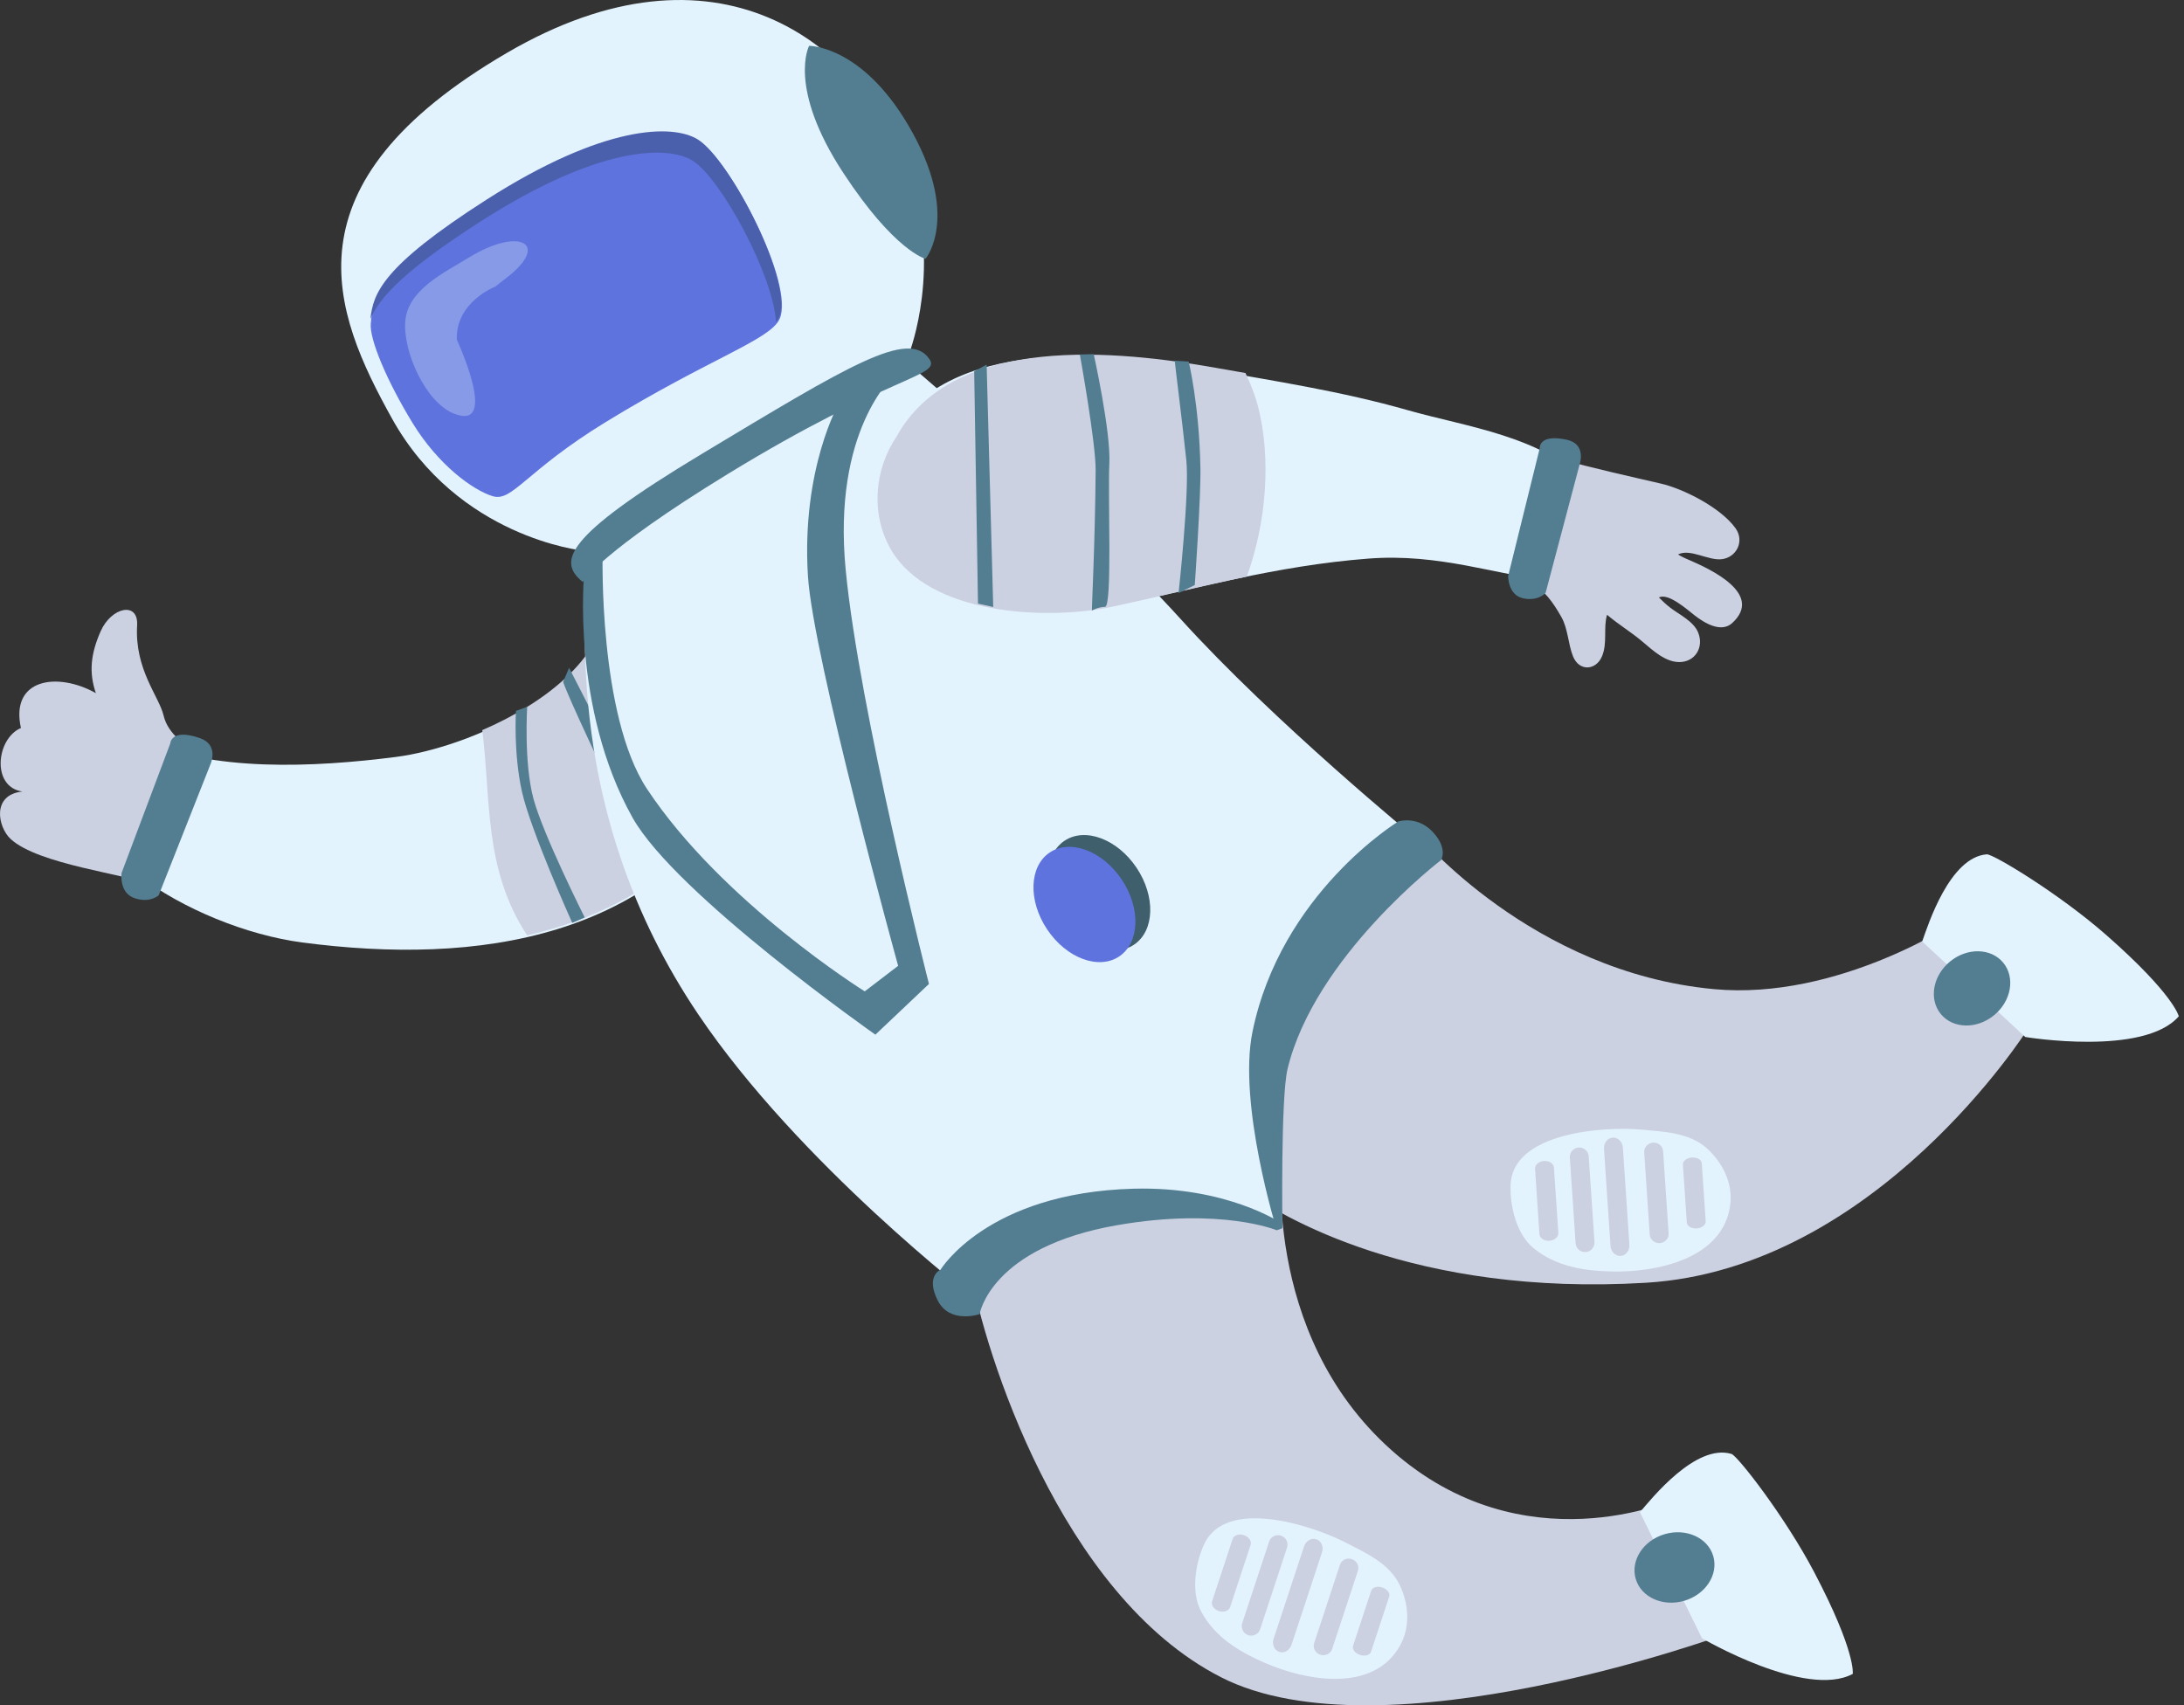 <svg width="315" height="246" viewBox="0 0 315 246" fill="none" xmlns="http://www.w3.org/2000/svg">
<rect x="0" y="0" width="315" height="246" fill="#333333" stroke="none"/>
<g clip-path="url(#clip0_1_204)">
<path d="M87.664 87.162C86.475 99.585 67.677 107.843 57.103 109.192C45.297 110.7 30.569 111.422 19.995 106.578C17.707 109.448 16.531 112.976 15.738 116.453C14.564 121.603 15.531 122.892 19.832 126.182C26.358 131.175 35.638 134.904 43.59 135.953C68.702 139.262 95.078 135.688 108.58 111.33C117.404 95.409 109.228 83.024 91.499 84.406C91.371 84.952 91.539 85.427 91.458 85.965L87.664 87.162Z" fill="#E3F3FE"/>
<path d="M91.491 84.134C91.363 84.68 91.531 85.154 91.45 85.692L87.656 86.889C86.866 95.139 78.309 101.552 69.554 105.325C70.82 115.21 69.753 125.121 75.837 134.634C75.901 134.731 75.965 134.825 76.029 134.92C89.276 131.904 100.968 124.777 108.572 111.057C117.397 95.136 109.22 82.751 91.491 84.134Z" fill="#CCD1E2"/>
<path d="M74.416 102.555C74.416 102.555 74.034 108.578 75.279 114.192C76.526 119.807 82.537 133.129 82.537 133.129L84.338 132.351C84.338 132.351 78.366 120.486 76.947 115.241C75.529 109.996 76.039 101.963 76.039 101.963L74.414 102.555H74.416Z" fill="#537E91"/>
<path d="M81.225 98.361C81.825 100.348 87.817 112.943 87.817 112.943L88.432 108.733L82.08 96.333L81.225 98.361Z" fill="#537E91"/>
<path d="M140.04 183.683C141.976 194.563 152.78 229.987 176.066 241.926C199.352 253.865 248.788 235.755 248.788 235.755L241.515 216.273C241.515 216.273 219.734 226.158 200.686 209.183C181.637 192.209 184.933 166.06 184.933 166.06C184.933 166.06 148.259 164.326 146.665 166.009C145.07 167.693 140.04 183.683 140.04 183.683Z" fill="#CCD1E2"/>
<path d="M179.063 171.323C184.645 175.545 204.091 187.043 237.385 185.043C270.679 183.043 292.513 148.371 292.513 148.371L282.432 132.792C282.432 132.792 265.253 144.377 247.166 142.683C220.908 140.223 204.464 120.338 204.464 120.338L167.851 141.014L179.063 171.323Z" fill="#CCD1E2"/>
<path d="M84.281 83.427C84.963 88.328 80.817 116.869 100.756 146.394C115.284 167.91 140.688 187.402 140.688 187.402C140.688 187.402 154.002 174.466 162.198 174.244C170.392 174.022 184.67 176.367 184.67 176.367C184.67 176.367 180.591 162.262 181.3 152.951C182.507 137.063 204.489 121.157 204.489 121.157C204.489 121.157 183.8 104.226 170.275 89.287C156.747 74.348 132.124 53.424 132.124 53.424L99.534 61.146L84.287 83.43L84.281 83.427Z" fill="#E3F3FE"/>
<path d="M217.875 170.933C217.768 174.025 218.729 177.994 221.107 179.981C224.403 182.739 228.538 183.321 232.492 183.418C238.707 183.571 248.658 181.68 249.564 173.67C249.908 170.637 248.462 167.759 246.268 165.731C243.707 163.364 239.977 163.254 236.778 162.956C231.462 162.461 218.14 163.31 217.875 170.93V170.933Z" fill="#E3F3FE"/>
<path d="M232.604 164.101C233.357 164.05 234.013 164.701 234.071 165.553L235.01 179.538C235.066 180.39 234.502 181.122 233.75 181.173C232.997 181.224 232.339 180.573 232.283 179.721L231.344 165.734C231.288 164.882 231.852 164.15 232.604 164.099V164.101Z" fill="#CCD1E2"/>
<path d="M227.689 165.532C228.441 165.481 229.092 166.05 229.143 166.803L229.972 179.163C230.023 179.915 229.454 180.566 228.701 180.617C227.949 180.668 227.298 180.099 227.247 179.346L226.418 166.986C226.367 166.234 226.936 165.583 227.689 165.532Z" fill="#CCD1E2"/>
<path d="M222.694 167.474C223.446 167.423 224.089 167.849 224.127 168.423L224.76 177.854C224.798 178.428 224.219 178.935 223.467 178.987C222.714 179.038 222.071 178.612 222.033 178.038L221.4 168.606C221.362 168.032 221.941 167.525 222.694 167.474Z" fill="#CCD1E2"/>
<path d="M238.418 164.831C239.171 164.78 239.821 165.326 239.87 166.048L240.668 177.923C240.717 178.645 240.145 179.272 239.393 179.323C238.64 179.374 237.99 178.828 237.941 178.106L237.143 166.234C237.094 165.512 237.666 164.884 238.418 164.833V164.831Z" fill="#CCD1E2"/>
<path d="M244.026 166.976C244.778 166.925 245.416 167.298 245.452 167.808L246.015 176.186C246.049 176.696 245.467 177.15 244.714 177.201C243.962 177.252 243.324 176.879 243.288 176.369L242.724 167.992C242.691 167.481 243.273 167.027 244.026 166.976Z" fill="#CCD1E2"/>
<path d="M173.639 222.836C172.377 225.66 171.777 229.701 173.231 232.436C175.249 236.232 178.864 238.324 182.489 239.9C188.191 242.38 198.122 244.367 201.974 237.286C203.433 234.604 203.176 231.395 201.903 228.691C200.418 225.535 197.005 224.03 194.152 222.553C189.413 220.097 176.749 215.875 173.639 222.839V222.836Z" fill="#E3F3FE"/>
<path d="M189.859 222.043C190.576 222.28 190.941 223.127 190.673 223.939L186.285 237.252C186.017 238.064 185.221 238.531 184.504 238.293C183.788 238.056 183.423 237.209 183.691 236.398L188.079 223.084C188.346 222.273 189.142 221.806 189.859 222.043Z" fill="#CCD1E2"/>
<path d="M184.765 221.52C185.481 221.757 185.872 222.528 185.634 223.245L181.757 235.01C181.52 235.727 180.749 236.117 180.032 235.88C179.316 235.645 178.925 234.872 179.162 234.155L183.04 222.39C183.277 221.673 184.048 221.283 184.765 221.52Z" fill="#CCD1E2"/>
<path d="M179.405 221.441C180.122 221.678 180.555 222.311 180.377 222.859L177.42 231.837C177.239 232.382 176.512 232.635 175.795 232.4C175.078 232.163 174.645 231.53 174.823 230.982L177.782 222.005C177.963 221.459 178.691 221.206 179.407 221.444L179.405 221.441Z" fill="#CCD1E2"/>
<path d="M194.971 224.903C195.688 225.14 196.086 225.888 195.859 226.576L192.135 237.88C191.908 238.569 191.142 238.936 190.425 238.699C189.709 238.462 189.311 237.714 189.538 237.025L193.262 225.722C193.489 225.033 194.255 224.666 194.971 224.903Z" fill="#CCD1E2"/>
<path d="M199.362 228.997C200.078 229.234 200.53 229.819 200.369 230.303L197.742 238.278C197.581 238.763 196.872 238.967 196.155 238.729C195.438 238.492 194.987 237.908 195.147 237.423L197.775 229.446C197.936 228.961 198.645 228.757 199.362 228.995V228.997Z" fill="#CCD1E2"/>
<path d="M277.24 135.81C278.095 133.392 281.194 123.652 286.559 123.239C287.452 123.17 296.988 128.902 303.819 134.907C313.582 143.486 314.248 146.604 314.248 146.604C309.217 152.425 292.108 149.591 292.108 149.591L277.238 135.813L277.24 135.81Z" fill="#E3F3FE"/>
<path d="M236.533 218.137C238.199 216.183 244.577 208.199 249.735 209.734C250.592 209.989 257.444 218.757 261.674 226.811C267.717 238.316 267.225 241.464 267.225 241.464C260.444 245.099 245.482 236.326 245.482 236.326L236.531 218.137H236.533Z" fill="#E3F3FE"/>
<path d="M131.182 50.819C131.182 50.819 136.027 38.289 130.95 24.551C124.052 5.885 103.231 -9.944 73.126 7.62C40.47 26.671 48.069 45.092 56.501 60.312C66.072 77.595 84.044 79.422 84.044 79.422L131.182 50.819Z" fill="#E3F3FE"/>
<path d="M53.48 46.633C53.858 42.791 54.58 39.021 70.228 29.003C87.187 18.146 97.141 18.026 100.774 20.304C105.384 23.194 114.667 41.08 112.445 46.008C111.085 49.029 102.394 51.684 87.409 60.855C75.792 67.965 73.909 72.45 71.059 71.577C68.21 70.702 63.223 67.09 59.513 61.031C55.804 54.97 53.253 48.914 53.478 46.636L53.48 46.633Z" fill="#5E73DD"/>
<path d="M99.932 23.202C96.299 20.924 86.345 21.044 69.386 31.901C58.312 38.99 54.712 42.952 53.421 46.023C53.83 42.324 55.069 38.467 70.123 28.829C87.082 17.972 97.037 17.852 100.669 20.13C105.279 23.021 114.56 40.906 112.34 45.835C112.241 46.054 112.103 46.273 111.925 46.493C111.562 39.722 103.96 25.73 99.93 23.202H99.932Z" fill="#4B60AD"/>
<path d="M134.063 51.825C135.736 54.327 128.379 54.047 104.958 68.383C86.659 79.582 84.049 83.947 84.049 83.947C80.529 81.072 80.998 77.633 101.233 65.47C122.402 52.745 131.08 47.36 134.063 51.825Z" fill="#537E91"/>
<path opacity="0.3" d="M58.452 46.33C58.827 41.804 63.978 39.381 67.666 37.128C75.001 32.646 79.473 35.184 72.983 40.136C72.473 40.523 71.962 40.921 71.465 41.33C71.465 41.33 65.692 43.554 65.893 48.99C65.893 49.052 72.09 62.286 65.48 59.669C61.345 58.031 58.092 50.661 58.452 46.327V46.33Z" fill="#E3F3FE"/>
<path d="M129.397 53.771C128.593 54.34 120.08 62.253 121.968 82.128C123.884 102.305 133.984 141.938 133.984 141.938L126.257 149.254C126.257 149.254 97.453 129.04 91.236 117.953C82.33 102.067 84.261 82.608 84.261 82.608L86.919 79.802C86.919 79.802 86.284 103.172 93.312 113.795C104.144 130.175 124.721 143.007 124.721 143.007L129.54 139.323C129.54 139.323 117.262 94.85 116.529 83.095C115.56 67.542 121.042 58.098 121.042 58.098L129.397 53.771Z" fill="#537E91"/>
<path d="M163.93 125.18C166.698 129.32 166.532 134.287 163.56 136.272C160.588 138.257 155.938 136.512 153.17 132.371C150.402 128.231 150.568 123.264 153.54 121.279C156.512 119.295 161.162 121.04 163.93 125.18Z" fill="#3E5F6B"/>
<path d="M161.79 126.879C164.558 131.019 164.392 135.986 161.42 137.971C158.448 139.956 153.797 138.211 151.03 134.07C148.262 129.93 148.427 124.963 151.399 122.978C154.371 120.994 159.022 122.738 161.79 126.879Z" fill="#5E73DD"/>
<path d="M180.64 148.866C184.739 128.8 201.681 118.499 201.681 118.499C201.681 118.499 204.39 117.606 206.642 120.004C208.895 122.402 207.847 124.07 207.847 124.07C207.847 124.07 189.637 137.961 185.706 154.193C184.698 158.356 184.966 177.173 184.966 177.173L184.155 177.469C184.155 177.469 178.515 159.277 180.642 148.864L180.64 148.866Z" fill="#537E91"/>
<path d="M141.292 189.571C141.292 189.571 142.82 179.91 161.17 176.729C176.135 174.134 184.15 177.471 184.15 177.471L184.668 176.364C184.668 176.364 176.872 171.109 163.486 171.474C142.354 172.048 135.649 183.165 135.649 183.165C135.649 183.165 133.486 184.045 135.223 187.55C136.958 191.056 141.292 189.571 141.292 189.571Z" fill="#537E91"/>
<path d="M23.592 103.21C22.939 100.44 19.403 96.583 19.776 90.195C19.977 86.72 16.059 87.562 14.515 91.067C13.097 94.284 12.786 96.986 13.829 99.988C8.296 96.886 1.444 97.871 3.018 105.016C-0.548 106.529 -1.278 113.534 3.232 114.18C-1.242 114.639 -0.311 119.31 1.518 121.011C5.543 124.754 18.419 126.106 21.891 127.677L27.949 109.289C28.1 109.098 28.238 109.144 28.324 108.914C26.985 107.486 24.268 106.08 23.592 103.21Z" fill="#CCD1E2"/>
<path d="M24.559 107.243L17.536 125.927C17.536 125.927 17.136 128.774 19.38 129.552C21.625 130.33 22.888 129.147 22.888 129.147L30.368 110.215C30.368 110.215 31.628 107.445 28.822 106.473C24.628 105.021 24.559 107.243 24.559 107.243Z" fill="#537E91"/>
<path d="M287.608 146.451C285.12 148.494 281.679 148.415 279.924 146.277C278.169 144.139 278.763 140.749 281.25 138.706C283.738 136.662 287.179 136.741 288.934 138.879C290.689 141.017 290.095 144.407 287.608 146.451Z" fill="#537E91"/>
<path d="M242.928 230.918C239.842 231.829 236.704 230.416 235.921 227.763C235.138 225.109 237.007 222.219 240.094 221.308C243.181 220.398 246.319 221.811 247.102 224.464C247.885 227.117 246.015 230.007 242.928 230.918Z" fill="#537E91"/>
<path d="M202.974 59.151C193.54 56.457 183.854 54.972 174.234 53.263C160.349 50.799 136.394 48.207 128.198 63.233C125.08 67.848 124.425 74.289 127.386 79.442C132.841 88.935 149.843 89.766 159.382 87.723C172.106 84.996 184.145 81.59 197.346 80.58C207.683 79.789 215.627 82.912 224.821 84.008C225.597 79.355 227.132 74.003 228.694 69.559C222.352 62.891 211.507 61.585 202.974 59.151Z" fill="#E3F3FE"/>
<path d="M129.284 63.021C126.167 67.636 125.511 74.077 128.473 79.23C133.927 88.723 150.93 89.555 160.468 87.511C167.019 86.108 173.387 84.526 179.826 83.182C182.647 75.427 183.384 66.174 181.451 58.641C181.071 57.164 180.448 55.511 179.637 53.809C178.198 53.559 176.759 53.309 175.323 53.054C161.438 50.59 137.483 47.998 129.287 63.024L129.284 63.021Z" fill="#CCD1E2"/>
<path d="M140.507 53.559L141.055 87.075L143.254 87.562L142.303 52.6L140.507 53.559Z" fill="#537E91"/>
<path d="M157.481 88.085C157.466 87.539 157.943 78.233 158.025 67.843C158.055 63.868 155.747 51.138 155.747 51.138L157.749 51.085C157.749 51.085 160.242 62.314 160.002 66.878C159.762 71.439 160.466 87.511 159.374 87.542C158.282 87.572 157.481 88.085 157.481 88.085Z" fill="#537E91"/>
<path d="M169.438 52.041C169.453 52.587 170.369 59.488 171.104 66.391C171.586 70.934 169.986 85.555 169.986 85.555L172.323 84.396C172.323 84.396 173.221 71.674 173.137 67.427C172.958 58.304 171.446 52.166 171.446 52.166L169.438 52.039V52.041Z" fill="#537E91"/>
<path d="M243.875 80.894C243.258 80.623 242.576 80.343 242.023 79.983C243.781 79.082 246.383 80.909 248.347 80.664C250.464 80.401 251.656 78.062 250.309 76.189C248.145 73.182 242.742 70.498 239.576 69.766C234.842 68.672 230.066 67.613 225.433 66.337C225.426 66.633 225.196 66.807 225.153 67.041L220.694 83.945C222.745 85.182 223.913 86.728 225.204 89.016C226.148 90.687 226.171 92.881 226.862 94.641C227.752 96.912 230.204 96.723 231.061 94.669C231.87 92.733 231.229 90.588 231.783 88.68C233.408 90.072 235.24 91.156 236.89 92.555C238.421 93.848 240.181 95.496 242.191 95.506C244.477 95.516 245.821 93.366 244.906 91.197C244.237 89.611 242.196 88.651 240.911 87.669C240.329 87.225 239.791 86.707 239.258 86.182C240.63 85.498 243.324 87.919 244.439 88.787C245.844 89.881 248.245 91.33 249.827 89.886C254.444 85.672 246.62 82.095 243.872 80.889L243.875 80.894Z" fill="#CCD1E2"/>
<path d="M222.081 64.641L217.525 83.08C217.525 83.08 217.464 85.815 219.663 86.302C221.862 86.789 222.923 85.529 222.923 85.529L227.88 66.807C227.88 66.807 228.763 64.049 226.013 63.442C221.903 62.534 222.081 64.644 222.081 64.644V64.641Z" fill="#537E91"/>
<path d="M116.7 6.61C116.7 6.61 124.205 6.543 130.966 18C138.708 31.12 133.491 37.332 133.491 37.332C133.491 37.332 129.068 36.268 121.644 24.965C113.519 12.589 116.698 6.612 116.698 6.612L116.7 6.61Z" fill="#537E91"/>
</g>
<defs>
<clipPath id="clip0_1_204">
<rect width="314.248" height="246" fill="white"/>
</clipPath>
</defs>
</svg>
